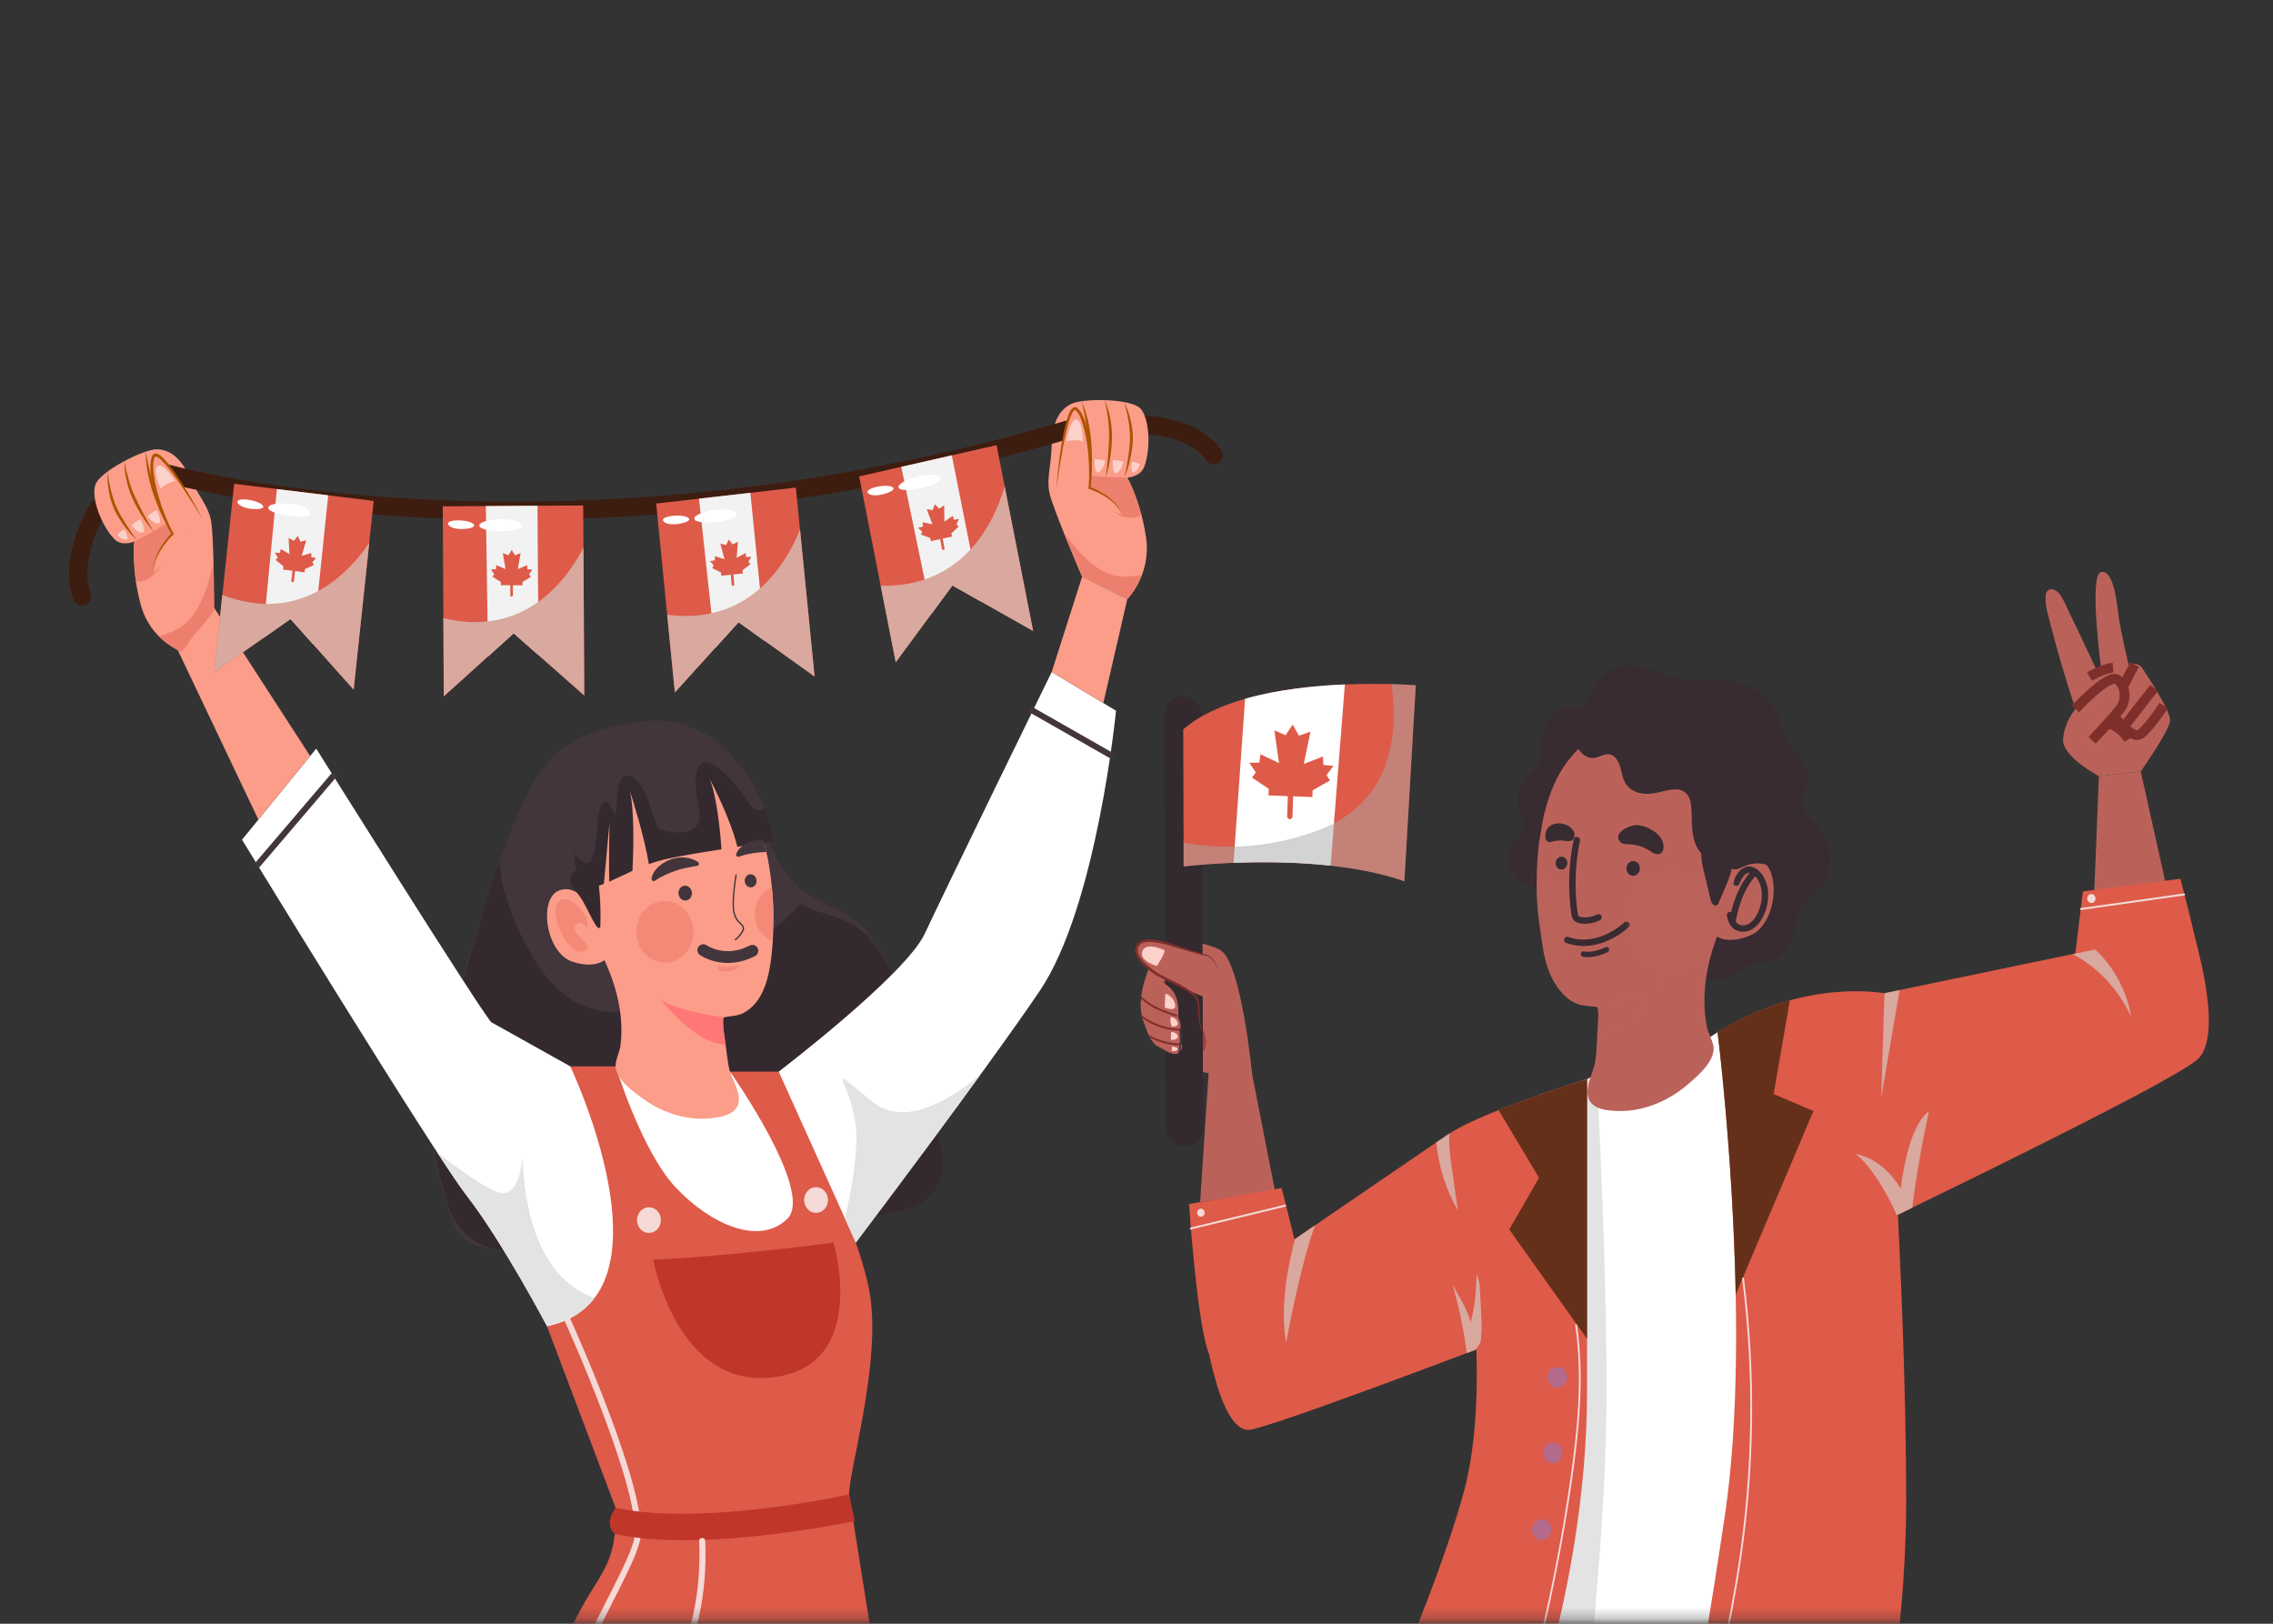<svg width="210" height="150" viewBox="0 0 210 150" fill="none" xmlns="http://www.w3.org/2000/svg">
<rect x="0" y="0" width="210" height="150" fill="#333333" stroke="none"/>
<g id="Frame 1000005360">
<g id="OBJECTS">
<g id="Clip path group">
<mask id="mask0_1078_325" style="mask-type:luminance" maskUnits="userSpaceOnUse" x="0" y="0" width="210" height="150">
<g id="clippath">
<path id="Vector" d="M209.333 0H0.333V149.758H209.333V0Z" fill="white"/>
</g>
</mask>
<g mask="url(#mask0_1078_325)">
<g id="Group">
<path id="Vector_2" d="M157.475 96.141L158.687 95.359C158.687 95.359 162.037 119.847 161.368 132.091C160.699 144.336 156.678 160.183 156.678 160.183L139.925 160.902C139.925 160.902 145.955 140.736 145.286 124.169C144.618 107.603 145.286 100.4 145.286 100.4L157.478 96.141H157.475Z" fill="white"/>
<path id="Vector_3" d="M146.625 99.681L147.522 99.255C147.522 99.255 148.648 119.85 148.383 132.095C148.118 144.339 146.037 162.13 146.037 162.13L139.923 160.905C139.923 160.905 142.303 140.739 142.038 124.172C141.773 107.606 142.186 101.154 142.186 101.154L146.625 99.681Z" fill="#E3E3E3"/>
<path id="Vector_4" d="M142.507 67.821C142.295 68.839 142.518 70.025 141.91 70.837C141.729 71.08 141.492 71.259 141.278 71.469C140.517 72.209 140.074 73.356 140.269 74.437C140.425 75.288 140.941 76.195 140.539 76.947C140.367 77.274 140.052 77.477 139.815 77.756C139.266 78.397 139.193 79.409 139.528 80.203C139.862 80.997 140.548 81.578 141.306 81.886C141.551 81.988 141.816 82.063 142.072 82.003C142.312 81.946 142.515 81.778 142.688 81.593C143.421 80.811 143.758 79.7 143.967 78.613C144.176 77.525 144.287 76.405 144.677 75.378C145.38 73.521 146.949 72.083 147.336 70.121C147.592 68.827 147.303 66.102 145.97 65.455C144.566 64.769 142.794 66.425 142.501 67.821H142.507Z" fill="#382B31"/>
<path id="Vector_5" d="M149.606 61.567C150.671 61.349 151.769 61.609 152.805 61.945C153.842 62.28 154.87 62.7 155.949 62.813C156.799 62.903 157.657 62.798 158.51 62.798C159.652 62.798 160.811 62.987 161.845 63.511C162.879 64.038 163.779 64.922 164.225 66.051C164.56 66.902 164.64 67.878 165.131 68.639C165.496 69.205 166.053 69.594 166.441 70.139C166.914 70.804 167.104 71.691 166.95 72.512C166.822 73.201 166.466 73.874 166.602 74.56C166.755 75.321 167.449 75.782 167.959 76.334C168.712 77.145 169.13 78.301 169.082 79.445C169.035 80.59 168.528 81.704 167.711 82.441C167.346 82.77 166.923 83.031 166.61 83.42C165.997 84.184 165.942 85.277 165.655 86.236C165.34 87.299 164.66 88.293 163.687 88.683C163.083 88.925 162.414 88.922 161.801 89.132C160.917 89.434 160.198 90.156 159.307 90.432C158.345 90.728 157.286 90.456 156.442 89.881C155.598 89.306 154.943 88.458 154.397 87.556C153.811 86.592 153.329 85.55 153.037 84.444C152.78 83.471 152.672 82.459 152.412 81.488C152.153 80.515 151.716 79.553 150.961 78.951C150.205 78.352 149.23 78.184 148.394 77.723C146.521 76.693 145.582 74.198 145.906 71.96C146.042 71.011 146.374 70.089 146.379 69.13C146.382 68.411 146.204 67.701 146.218 66.986C146.262 64.922 147.569 61.975 149.603 61.561L149.606 61.567Z" fill="#382B31"/>
<path id="Vector_6" d="M159.056 81.928C159.377 81.578 160.648 78.78 162.596 79.457C164.543 80.134 164.265 85.355 161.684 86.424C159.104 87.493 158.12 86.109 158.12 86.109L159.056 81.925V81.928Z" fill="#BA625A"/>
<path id="Vector_7" d="M160.414 81.545C160.642 81.009 160.968 80.398 161.517 80.341C161.916 80.299 162.283 80.584 162.531 80.922C163.25 81.905 163.197 83.357 162.662 84.469C162.434 84.942 162.113 85.385 161.668 85.622C161.225 85.858 160.642 85.846 160.271 85.49C160.021 85.247 159.898 84.888 159.834 84.531" stroke="#382B31" stroke-width="0.59" stroke-linecap="round" stroke-linejoin="round"/>
<path id="Vector_8" d="M162.155 80.545C162.155 80.545 160.63 81.797 160.048 85.178" stroke="#382B31" stroke-width="0.59" stroke-linecap="round" stroke-linejoin="round"/>
<path id="Vector_9" d="M141.982 80.665C142.001 79.985 142.04 79.305 142.107 78.64C142.127 78.364 142.16 78.095 142.199 77.813L142.494 76.001C142.494 75.974 142.508 75.929 142.514 75.902C142.539 75.762 142.567 75.642 142.592 75.507C142.625 75.366 142.65 75.231 142.698 75.091C143.133 73.335 143.804 71.643 144.863 70.278C146.41 68.262 148.695 66.875 151.144 66.653C151.796 66.596 152.46 66.626 153.12 66.737C153.265 66.752 153.404 66.788 153.555 66.821C153.627 66.836 153.694 66.848 153.772 66.872C153.917 66.914 154.056 66.95 154.212 67.001C156.313 67.66 158.058 69.151 159.256 71.17C160.025 72.464 160.31 74.24 160.48 75.762C160.63 77.127 160.63 78.508 160.466 79.874C160.46 79.937 160.446 80.009 160.432 80.093C160.413 80.299 160.379 80.509 160.34 80.695C159.997 82.719 159.334 84.636 158.629 86.532C157.991 88.251 157.537 90.106 157.478 91.98C157.439 92.942 157.512 93.906 157.696 94.847C157.807 95.404 158.108 95.901 158.264 96.443C158.671 97.86 156.899 99.343 155.99 100.133C154.722 101.236 153.22 102.035 151.626 102.41C150.818 102.598 149.988 102.676 149.163 102.625C147.744 102.538 146.362 102.173 146.73 100.301C146.892 99.477 147.299 98.737 147.407 97.899C147.513 97.072 147.533 96.243 147.586 95.407C147.605 95.047 147.639 94.685 147.644 94.317C147.65 94.056 147.742 93.34 147.597 93.122C147.591 93.107 147.591 93.101 147.591 93.08C147.597 93.065 147.586 93.053 147.577 93.044C147.572 93.038 147.572 93.029 147.558 93.023C146.538 92.894 145.774 92.966 144.908 92.28C144.13 91.666 143.539 90.791 143.152 89.848C142.564 88.413 142.467 86.904 142.232 85.379C141.996 83.828 141.934 82.243 141.982 80.668V80.665Z" fill="#BA625A"/>
<g id="Vector_10" style="mix-blend-mode:multiply" opacity="0.36">
<path d="M153.477 90.794C153.477 90.794 150.643 95.239 147.55 95.676C147.65 94.826 147.695 93.987 147.597 93.115C147.592 93.1 147.592 93.094 147.592 93.082C147.592 93.061 147.586 93.05 147.578 93.041C147.572 93.026 147.564 93.02 147.558 93.02C147.558 93.02 152.114 91.995 153.477 90.794Z" fill="#BA625A"/>
</g>
<path id="Vector_11" d="M143.729 79.658C143.69 79.985 143.899 80.278 144.192 80.32C144.487 80.359 144.755 80.128 144.794 79.802C144.833 79.475 144.624 79.182 144.331 79.14C144.036 79.101 143.768 79.332 143.729 79.658Z" fill="#382B31"/>
<path id="Vector_12" d="M150.3 80.026C150.197 80.389 150.378 80.769 150.704 80.88C151.031 80.991 151.376 80.787 151.479 80.425C151.582 80.062 151.401 79.682 151.075 79.571C150.749 79.46 150.404 79.664 150.3 80.026Z" fill="#382B31"/>
<path id="Vector_13" d="M145.682 77.607C145.222 79.814 145.147 82.114 145.459 84.352C145.479 84.495 145.504 84.645 145.585 84.765C145.713 84.951 145.947 85.011 146.162 85.029C146.68 85.076 147.212 84.978 147.686 84.744" stroke="#382B31" stroke-width="0.59" stroke-linecap="round" stroke-linejoin="round"/>
<path id="Vector_14" d="M148.419 87.733C148.419 87.733 147.263 88.338 146.296 88.135" stroke="#382B31" stroke-width="0.5" stroke-linecap="round" stroke-linejoin="round"/>
<path id="Vector_15" d="M150.272 85.433C150.272 85.433 147.733 87.886 144.799 86.832" stroke="#382B31" stroke-width="0.59" stroke-linecap="round" stroke-linejoin="round"/>
<path id="Vector_16" style="mix-blend-mode:multiply" opacity="0.38" d="M158.631 85.603C158.915 83.129 157.279 80.875 154.978 80.57C152.676 80.264 150.579 82.022 150.295 84.496C150.011 86.97 151.646 89.224 153.948 89.529C156.25 89.835 158.346 88.077 158.631 85.603Z" fill="url(#paint0_linear_1078_325)"/>
<path id="Vector_17" style="mix-blend-mode:multiply" opacity="0.38" d="M142.333 86.418C142.458 87.269 142.623 88.209 142.893 89.108C144.283 88.371 145.236 86.838 145.236 85.061C145.236 82.917 143.849 81.126 141.984 80.668C141.926 82.626 142.057 84.588 142.333 86.421V86.418Z" fill="url(#paint1_linear_1078_325)"/>
<path id="Vector_18" d="M153.008 76.938C153.17 77.07 153.315 77.223 153.432 77.403C153.674 77.771 153.867 78.445 153.482 78.79C153.067 79.161 152.518 78.625 152.153 78.433C151.634 78.16 151.063 78.008 150.486 77.993C150.202 77.987 149.873 77.993 149.681 77.768C148.982 76.947 150.531 76.252 151.077 76.229C151.626 76.205 152.172 76.396 152.649 76.687C152.774 76.762 152.894 76.846 153.008 76.941V76.938Z" fill="#382B31"/>
<path id="Vector_19" d="M144.846 76.273C145.089 76.405 145.32 76.597 145.42 76.87C145.521 77.142 145.448 77.499 145.211 77.639C145.016 77.753 144.776 77.699 144.556 77.666C144.177 77.612 143.79 77.639 143.419 77.744C143.302 77.777 143.182 77.819 143.065 77.786C142.851 77.726 142.762 77.448 142.77 77.211C142.823 76.022 144.055 75.845 144.846 76.273Z" fill="#382B31"/>
<path id="Vector_20" d="M149.241 62.028C147.817 62.514 146.892 63.972 146.198 65.398C145.774 66.27 145.384 67.228 145.49 68.207C145.599 69.187 146.39 70.139 147.302 70.014C147.786 69.948 148.241 69.597 148.72 69.687C149.21 69.78 149.525 70.304 149.681 70.813C149.835 71.322 149.893 71.877 150.161 72.329C150.489 72.892 151.1 73.212 151.713 73.302C152.326 73.389 152.95 73.272 153.552 73.12C154.324 72.925 155.252 72.715 155.815 73.314C156.163 73.686 156.244 74.255 156.272 74.779C156.319 75.68 156.272 76.6 156.486 77.475C156.704 78.349 157.258 79.2 158.078 79.409C158.601 79.544 159.223 79.427 159.619 79.817C159.752 79.948 159.844 80.125 160 80.227C160.332 80.443 160.747 80.206 161.107 80.041C161.728 79.754 162.433 79.685 163.094 79.853C163.344 79.916 163.592 80.011 163.852 79.996C164.518 79.951 164.919 79.203 165.198 78.55C165.393 78.091 165.588 77.624 165.641 77.127C165.749 76.043 165.164 75.019 165.078 73.931C165.014 73.126 165.228 72.326 165.34 71.523C165.448 70.72 165.434 69.837 164.98 69.19C164.258 68.165 162.779 68.174 161.898 67.306C161.31 66.722 161.079 65.835 160.608 65.14C159.998 64.245 158.961 63.709 157.93 63.754C156.98 63.796 156.052 64.296 155.11 64.143C154.377 64.026 153.755 63.529 153.078 63.206C152.237 62.801 151.286 62.657 150.372 62.798C149.52 62.93 148.667 63.304 147.82 63.134" fill="#382B31"/>
<path id="Vector_21" d="M158.825 83.315C158.777 83.435 158.722 83.564 158.616 83.621C158.479 83.696 158.304 83.621 158.206 83.495C158.109 83.369 158.067 83.202 158.028 83.043C157.827 82.201 157.624 81.356 157.423 80.515C157.284 79.931 157.142 79.329 157.2 78.73C157.259 78.128 157.56 77.517 158.078 77.283C158.621 77.037 159.29 77.283 159.669 77.768C160.87 79.314 159.413 81.821 158.825 83.315Z" fill="#382B31"/>
<path id="Vector_22" d="M193.449 83.279L193.915 71.7L197.78 71.26L200.427 83.154L193.449 83.279Z" fill="#BA625A"/>
<path id="Vector_23" d="M193.914 71.7C193.914 71.7 190.456 69.894 190.607 68.252C190.757 66.611 191.744 65.503 191.744 65.503C191.234 63.954 190.754 62.394 190.3 60.827C190.035 59.911 189.779 58.988 189.548 58.06C189.308 57.104 188.907 55.984 189.004 54.978C189.021 54.816 189.082 54.654 189.199 54.556C189.564 54.247 190.072 54.579 190.306 54.903C190.699 55.442 190.96 56.137 191.256 56.745C191.482 57.206 191.702 57.67 191.925 58.135C192.401 59.135 192.878 60.139 193.349 61.139C193.508 61.477 193.666 61.813 193.825 62.151L194.154 62.031C194.154 62.031 192.939 53.052 194.121 52.839C195.302 52.63 195.578 55.727 195.737 56.946C195.91 58.252 196.656 61.396 196.656 61.396C196.656 61.396 197.473 61.064 197.922 61.729C198.37 62.394 200.516 65.617 200.488 66.554C200.46 67.492 197.777 71.263 197.777 71.263L193.914 71.703V71.7Z" fill="#BA625A"/>
<path id="Vector_24" d="M197.221 61.385C197.221 61.385 195.025 65.374 195.193 65.88C195.357 66.387 196.873 68.052 197.545 67.908C198.216 67.764 199.899 65.183 199.899 65.183" stroke="#7F2F2B" stroke-width="0.91" stroke-miterlimit="10"/>
<path id="Vector_25" d="M196.227 67.123L199.013 63.55" stroke="#7F2F2B" stroke-width="0.91" stroke-miterlimit="10"/>
<path id="Vector_26" d="M191.744 65.5C191.744 65.5 194.67 62.499 195.386 62.651C196.102 62.804 196.476 63.948 196.077 64.883C195.679 65.817 192.862 69.466 192.862 69.466L191.744 65.503V65.5Z" fill="#BA625A"/>
<path id="Vector_27" d="M191.744 65.5C191.744 65.5 194.809 62.149 195.648 62.792C196.484 63.437 196.373 64.668 196.03 65.263C195.687 65.86 193.282 68.388 193.282 68.388" stroke="#7F2F2B" stroke-width="0.91" stroke-miterlimit="10"/>
<path id="Vector_28" d="M194.775 66.839C194.775 66.839 195.815 66.98 196.67 68.294" stroke="#7F2F2B" stroke-width="0.91" stroke-miterlimit="10"/>
<path id="Vector_29" d="M193.042 62.49C193.042 62.49 194.399 61.735 195.216 61.681" stroke="#7F2F2B" stroke-width="0.91" stroke-miterlimit="10"/>
<path id="Vector_30" d="M158.688 95.359C158.688 95.359 162.038 122.01 159.357 140.017C156.676 158.024 154.667 167.387 154.667 167.387C154.667 167.387 166.73 170.987 170.08 176.749C170.08 176.749 176.11 158.742 176.11 138.576C176.11 118.41 174.101 91.759 174.101 91.759C174.101 91.759 166.73 90.318 158.688 95.359Z" fill="#DE5A49"/>
<path id="Vector_31" d="M158.687 95.359C158.687 95.359 160.114 106.701 160.359 119.587L167.538 102.637L163.865 101.065L165.361 92.412C163.302 92.978 161.023 93.891 158.685 95.356L158.687 95.359Z" fill="#64301A"/>
<path id="Vector_32" d="M173.443 113.12C173.443 113.12 174.107 112.803 175.238 112.255C175.285 112.234 175.338 112.204 175.391 112.183C180.41 109.757 193.828 103.215 200.006 99.765C200.059 99.729 200.112 99.699 200.167 99.663C201.628 98.848 202.653 98.207 203.043 97.854C204.412 96.593 204.164 93.28 203.707 90.659C203.693 90.594 203.679 90.537 203.673 90.471C203.325 88.578 202.876 87.092 202.876 87.092L193.379 87.739L192.568 87.913H192.563L192.014 88.027H192.008L174.101 91.75L173.443 113.114V113.12Z" fill="#DE5A49"/>
<path id="Vector_33" d="M201.45 81.183C201.45 81.183 203.046 87.314 203.559 90.01C204.072 92.708 198.485 94.239 198.485 94.239L191.298 91.663L192.438 82.345L201.45 81.18V81.183Z" fill="#DE5A49"/>
<path id="Vector_34" d="M192.267 84.064C192.267 84.064 192.275 84.064 192.278 84.064L201.803 82.716C201.85 82.71 201.881 82.665 201.875 82.615C201.87 82.567 201.831 82.531 201.781 82.537L192.256 83.885C192.208 83.891 192.178 83.935 192.183 83.986C192.189 84.031 192.225 84.064 192.267 84.064Z" fill="#F5D9D6"/>
<path id="Vector_35" d="M192.836 83.007C192.836 83.234 193.009 83.42 193.22 83.42C193.432 83.42 193.605 83.234 193.605 83.007C193.605 82.779 193.432 82.593 193.22 82.593C193.009 82.593 192.836 82.779 192.836 83.007Z" fill="#F5D9D6"/>
<path id="Vector_36" d="M155.664 167.755C155.701 167.755 155.734 167.728 155.745 167.689C157.206 162.157 158.515 156.496 159.638 150.868C160.151 148.304 160.502 146.34 160.784 144.501C162.118 135.761 162.233 126.877 161.124 118.098C161.118 118.05 161.073 118.017 161.029 118.02C160.981 118.026 160.951 118.071 160.956 118.122C162.063 126.883 161.948 135.749 160.616 144.471C160.335 146.31 159.984 148.272 159.474 150.829C158.351 156.454 157.041 162.109 155.584 167.638C155.57 167.686 155.598 167.737 155.642 167.749C155.651 167.749 155.659 167.752 155.664 167.752V167.755Z" fill="#F5D9D6"/>
<g id="Vector_37" style="mix-blend-mode:multiply">
<path d="M192.571 87.919H192.565L192.016 88.033H192.011L191.498 88.141C193.836 89.371 195.781 91.45 196.91 93.975C196.5 91.561 195.31 89.321 193.594 87.733L193.382 87.748L192.571 87.922V87.919Z" fill="#D9A89E"/>
</g>
<g id="Group_2" style="mix-blend-mode:multiply">
<path id="Vector_38" d="M178.216 102.637C175.7 104.581 175.394 112.183 175.394 112.183C175.775 112 176.21 111.787 176.678 111.56C177.191 107.271 178.216 102.637 178.216 102.637Z" fill="#D9A89E"/>
</g>
<g id="Vector_39" style="mix-blend-mode:multiply">
<path d="M175.505 91.465L174.101 91.759L173.803 101.424L175.505 91.465Z" fill="#D9A89E"/>
</g>
<g id="Vector_40" style="mix-blend-mode:multiply">
<path d="M171.47 106.624C173.557 108.292 175.24 112.258 175.24 112.258L176.514 111.644C174.638 106.866 171.47 106.624 171.47 106.624Z" fill="#D9A89E"/>
</g>
<path id="Vector_41" d="M117.78 109.933L115.556 98.594L111.68 98.839L110.88 111.035L117.78 109.933Z" fill="#BA625A"/>
<path id="Vector_42" d="M110.549 98.908C111.569 99.162 112.622 99.255 112.622 99.255H115.687C115.687 99.255 114.673 88.709 112.694 87.733C110.713 86.748 107.912 86.754 107.333 87.32C107.305 87.347 107.274 87.382 107.238 87.427C106.904 87.838 106.305 88.913 105.881 90.183C105.873 90.186 105.87 90.192 105.873 90.201C105.678 90.785 105.516 91.411 105.443 92.037C105.432 92.112 105.424 92.187 105.418 92.265C105.368 92.798 105.377 93.316 105.482 93.798C105.499 93.888 105.516 93.978 105.544 94.065C105.563 94.131 105.58 94.197 105.602 94.256C105.803 94.841 105.967 95.251 106.118 95.595H106.123C106.123 95.595 106.123 95.598 106.129 95.601C106.179 95.7 106.226 95.79 106.271 95.871C106.711 96.689 106.993 96.635 107.285 96.817C107.584 97.006 108.347 97.284 108.748 97.431V97.425C108.813 97.452 108.865 97.47 108.907 97.488C108.971 97.509 109.01 97.521 109.01 97.521C109.01 97.521 109.526 98.653 110.549 98.908Z" fill="#BA625A"/>
<path id="Vector_43" d="M109.687 98.297C109.687 98.297 111.945 97.402 111.334 95.697C110.724 93.993 110.646 91.645 110.646 91.645L107.779 89.923L106.717 92.705L107.009 95.943L108.885 97.288C108.885 97.288 109.328 98.126 109.685 98.297H109.687Z" fill="#AA3C37"/>
<path id="Vector_44" d="M109.313 66.051L109.422 104.126" stroke="#33292E" stroke-width="3.46" stroke-miterlimit="10" stroke-linecap="round"/>
<path id="Vector_45" d="M109.356 80.044C109.356 80.044 121.544 78.541 129.748 81.407L130.802 63.31C130.802 63.31 115.489 62.032 109.319 67.378L109.356 80.044Z" fill="#DE5A49"/>
<path id="Vector_46" d="M124.25 63.23L122.935 79.97C119.686 79.61 116.459 79.61 113.965 79.706L115.032 64.553C118.045 63.694 121.405 63.346 124.248 63.227L124.25 63.23Z" fill="white"/>
<path id="Vector_47" d="M123.195 70.747L122.267 70.663L122.22 69.891L120.456 70.571L121.074 67.591L120.013 67.962L119.425 66.941L118.773 67.917L117.736 67.468L118.168 70.487L116.451 69.681L116.357 70.448L115.426 70.466L116.019 71.358L115.671 71.835L117.215 72.865L117.195 73.479L118.979 73.545L118.92 75.405C118.915 75.552 119.021 75.671 119.157 75.677C119.294 75.683 119.405 75.57 119.411 75.423L119.469 73.563L121.25 73.629L121.269 73.015L122.875 72.098L122.557 71.598L123.203 70.747H123.195Z" fill="#DE5A49"/>
<g id="Vector_48" style="mix-blend-mode:multiply" opacity="0.5">
<path d="M130.8 63.31L129.746 81.41C121.542 78.544 109.356 80.047 109.356 80.047L109.351 77.834C112.536 78.415 116.989 78.538 121.935 76.642C129.214 73.853 129.077 66.65 128.548 63.2C129.941 63.236 130.802 63.307 130.802 63.307L130.8 63.31Z" fill="#A8A8A8"/>
</g>
<path id="Vector_49" d="M107.542 96.955C107.542 96.955 108.626 97.77 109.052 97.114C109.481 96.458 108.994 96.401 108.994 96.401C108.994 96.401 109.278 95.796 109.041 95.071C109.041 95.071 109.189 94.562 108.84 93.99C108.84 93.99 109.058 92.534 108.389 91.588C107.72 90.641 106.051 90.219 106.051 90.219C106.051 90.219 106.045 94.936 106.09 95.05C106.132 95.167 107.28 96.82 107.28 96.82L107.539 96.958L107.542 96.955Z" fill="#BA625A"/>
<path id="Vector_50" d="M111.144 88.257C111.144 88.257 105.73 86.116 105.095 87.356C104.459 88.596 106.719 89.863 108.068 90.635C109.417 91.408 111.568 92.229 111.568 92.229L111.147 88.257H111.144Z" fill="#BA625A"/>
<path id="Vector_51" d="M112.666 89.839C112.516 89.425 112.315 89.027 112.039 88.704C111.9 88.545 111.735 88.407 111.552 88.332C111.37 88.266 111.153 88.236 110.952 88.182C110.142 87.979 109.342 87.742 108.542 87.505C107.751 87.248 106.948 87.014 106.14 87.023C105.753 87.035 105.312 87.131 105.178 87.484C105.095 87.652 105.1 87.85 105.165 88.039C105.22 88.227 105.329 88.407 105.454 88.572C105.705 88.904 106.014 89.192 106.343 89.449C106.675 89.707 107.02 89.941 107.391 90.123C108.138 90.498 108.91 90.842 109.634 91.3C109.991 91.537 110.364 91.759 110.629 92.154C110.755 92.361 110.791 92.603 110.805 92.828C110.819 93.055 110.819 93.28 110.821 93.502C110.821 93.945 110.858 94.385 110.975 94.811C111.095 95.233 111.29 95.631 111.532 95.994C111.267 95.649 111.05 95.26 110.911 94.835C110.771 94.409 110.718 93.954 110.696 93.508C110.685 93.283 110.682 93.061 110.663 92.846C110.643 92.63 110.601 92.418 110.493 92.25C110.261 91.923 109.885 91.699 109.534 91.483C108.809 91.064 108.049 90.716 107.291 90.348C106.906 90.162 106.544 89.923 106.198 89.662C105.856 89.398 105.53 89.105 105.254 88.743C105.12 88.56 104.995 88.359 104.928 88.123C104.886 88.009 104.878 87.877 104.869 87.751L104.894 87.559C104.903 87.496 104.936 87.44 104.958 87.38C105.05 87.134 105.273 86.969 105.485 86.891C105.7 86.814 105.92 86.787 106.134 86.781C106.993 86.784 107.815 87.023 108.598 87.311C109.389 87.571 110.183 87.829 110.983 88.06C111.184 88.126 111.379 88.155 111.588 88.242C111.788 88.335 111.953 88.491 112.089 88.662C112.362 89.009 112.544 89.422 112.666 89.845V89.839Z" fill="#7F2F2B"/>
<path id="Vector_52" d="M108.664 93.915C108.681 93.924 108.701 93.918 108.709 93.915C108.734 93.912 108.751 93.891 108.759 93.87C108.759 93.87 108.761 93.866 108.765 93.858C108.779 93.81 108.756 93.765 108.712 93.751C108.701 93.745 108.692 93.748 108.678 93.742C107.58 93.367 106.343 92.939 105.443 92.037C105.432 92.112 105.424 92.187 105.418 92.265C106.346 93.142 107.569 93.553 108.664 93.918V93.915Z" fill="#7F2F2B"/>
<path id="Vector_53" d="M108.966 95.203C109.002 95.206 109.03 95.206 109.061 95.206C109.094 95.2 109.116 95.182 109.13 95.155C109.136 95.143 109.141 95.128 109.141 95.113C109.141 95.065 109.102 95.02 109.058 95.02C107.793 95.026 106.516 94.592 105.482 93.795C105.499 93.885 105.516 93.975 105.544 94.062C106.547 94.778 107.765 95.188 108.966 95.203Z" fill="#7F2F2B"/>
<path id="Vector_54" d="M108.748 97.425C108.809 97.452 108.859 97.47 108.904 97.488C108.921 97.467 108.937 97.434 108.951 97.401C108.99 97.317 109.029 97.219 109.052 97.111C109.213 96.47 109.174 95.799 109.127 95.155C109.121 95.137 109.116 95.116 109.105 95.11C109.096 95.08 109.071 95.068 109.043 95.068C108.996 95.074 108.96 95.119 108.962 95.161C108.962 95.176 108.965 95.188 108.962 95.203C108.993 95.595 109.015 96.003 108.993 96.398C108.99 96.452 108.985 96.512 108.979 96.569C108.96 96.733 108.932 96.904 108.893 97.066C108.873 97.153 108.826 97.302 108.745 97.425H108.748Z" fill="#42353B"/>
<path id="Vector_55" d="M106.271 95.871C107.11 96.305 108.046 96.551 108.966 96.575C108.972 96.578 108.98 96.575 108.983 96.569C109.013 96.569 109.03 96.548 109.038 96.527C109.044 96.515 109.05 96.5 109.05 96.485C109.052 96.446 109.027 96.407 108.994 96.398C108.988 96.395 108.977 96.389 108.966 96.392C107.991 96.371 106.996 96.093 106.126 95.601C106.126 95.601 106.123 95.6 106.115 95.596L106.268 95.871H106.271Z" fill="#7F2F2B"/>
<path id="Vector_56" d="M105.549 87.856C105.861 87.014 107.388 87.679 107.572 87.778C107.756 87.877 106.895 89.234 106.895 89.234C106.895 89.234 105.201 88.799 105.552 87.859L105.549 87.856Z" fill="#FCD1CA"/>
<path id="Vector_57" d="M107.667 91.791C107.667 91.791 108.38 91.968 108.559 92.771C108.737 93.574 107.605 93.064 107.605 93.064L107.667 91.791Z" fill="#FCD1CA"/>
<path id="Vector_58" d="M108.188 93.942C108.188 93.942 108.709 94.026 108.807 94.469C108.904 94.913 108.258 94.817 108.258 94.817C108.258 94.817 108.027 94.257 108.188 93.942Z" fill="#FCD1CA"/>
<path id="Vector_59" d="M108.193 95.329C108.193 95.329 108.759 95.35 108.82 95.709C108.882 96.066 108.305 96.069 108.177 96.066L108.193 95.329Z" fill="#FCD1CA"/>
<path id="Vector_60" d="M108.238 97.09C108.266 97.09 108.609 97.168 108.782 96.973C108.954 96.779 108.302 96.668 108.302 96.668L108.241 97.09H108.238Z" fill="#FCD1CA"/>
<path id="Vector_61" d="M146.624 99.681C146.624 99.681 137.241 102.562 133.892 104.722C133.892 104.722 138.582 125.61 135.232 137.854C131.882 150.099 121.828 170.987 121.828 170.987C121.828 170.987 126.546 166.932 133.892 165.946L139.253 165.227C139.253 165.227 146.624 147.993 146.624 128.495V99.684V99.681Z" fill="#DE5A49"/>
<path id="Vector_62" d="M142.188 108.801L139.44 113.579L146.627 123.681V99.681C146.627 99.681 142.283 101.017 138.451 102.547L142.188 108.801Z" fill="#64301A"/>
<path id="Vector_63" d="M110.932 120.416C110.932 120.416 111.167 122.528 111.677 124.954C111.791 125.517 111.925 126.098 112.072 126.667C112.086 126.724 112.1 126.781 112.12 126.841C112.878 129.728 114.023 132.415 115.611 132.062C116.665 131.831 119.203 130.974 122.171 129.923C122.224 129.902 122.285 129.881 122.338 129.857C127.633 127.976 134.24 125.478 136.297 124.699C136.336 124.684 136.369 124.669 136.403 124.663C136.422 124.648 136.442 124.642 136.464 124.634C136.773 124.52 136.94 124.454 136.94 124.454C136.94 124.454 136.887 110.784 133.978 104.904V104.898C133.95 104.841 133.925 104.776 133.892 104.719L133.811 104.77L119.63 114.465V114.471L119.596 114.492L119.267 114.716L110.93 120.413L110.932 120.416Z" fill="#DE5A49"/>
<path id="Vector_64" d="M121.146 120.662L118.41 109.751L109.854 111.221C109.854 111.221 110.54 121.519 111.566 124.708C112.591 127.895 121.146 120.662 121.146 120.662Z" fill="#DE5A49"/>
<path id="Vector_65" d="M110.01 113.578C110.01 113.578 110.021 113.578 110.03 113.578L118.755 111.464C118.799 111.452 118.827 111.404 118.819 111.356C118.808 111.308 118.766 111.278 118.718 111.287L109.993 113.402C109.949 113.414 109.921 113.462 109.929 113.51C109.938 113.551 109.974 113.578 110.01 113.578Z" fill="#F5D9D6"/>
<path id="Vector_66" d="M110.61 112.033C110.61 112.236 110.764 112.401 110.953 112.401C111.143 112.401 111.296 112.236 111.296 112.033C111.296 111.829 111.143 111.664 110.953 111.664C110.764 111.664 110.61 111.829 110.61 112.033Z" fill="#F5D9D6"/>
<path id="Vector_67" d="M138.421 165.428C138.455 165.428 138.488 165.404 138.499 165.368C141.503 156.281 143.822 146.451 145.207 136.941C145.884 132.292 146.411 127.311 145.697 122.396C145.689 122.348 145.65 122.312 145.602 122.321C145.558 122.33 145.524 122.375 145.533 122.423C146.243 127.314 145.717 132.277 145.042 136.911C143.66 146.409 141.344 156.227 138.343 165.305C138.326 165.353 138.351 165.404 138.393 165.419C138.402 165.422 138.413 165.425 138.421 165.425V165.428Z" fill="#F5D9D6"/>
<g id="Vector_68" style="mix-blend-mode:multiply" opacity="0.36">
<path d="M142.991 127.236C142.991 127.769 143.392 128.201 143.889 128.201C144.385 128.201 144.786 127.769 144.786 127.236C144.786 126.703 144.385 126.272 143.889 126.272C143.392 126.272 142.991 126.703 142.991 127.236Z" fill="#6887FF"/>
</g>
<g id="Vector_69" style="mix-blend-mode:multiply" opacity="0.36">
<path d="M142.562 134.224C142.562 134.757 142.963 135.189 143.459 135.189C143.955 135.189 144.356 134.757 144.356 134.224C144.356 133.691 143.955 133.26 143.459 133.26C142.963 133.26 142.562 133.691 142.562 134.224Z" fill="#6887FF"/>
</g>
<g id="Vector_70" style="mix-blend-mode:multiply" opacity="0.36">
<path d="M141.536 141.305C141.536 141.838 141.937 142.269 142.433 142.269C142.929 142.269 143.331 141.838 143.331 141.305C143.331 140.772 142.929 140.34 142.433 140.34C141.937 140.34 141.536 140.772 141.536 141.305Z" fill="#6887FF"/>
</g>
<g id="Vector_71" style="mix-blend-mode:multiply">
<path d="M119.647 114.459C119.017 116.771 118.223 120.668 118.819 124.061C118.819 124.061 120.123 116.861 121.506 113.186L119.647 114.456V114.459Z" fill="#D9A89E"/>
</g>
<g id="Vector_72" style="mix-blend-mode:multiply">
<path d="M136.896 122.489C136.86 121.453 136.799 120.078 136.685 118.526C136.626 118.245 136.545 117.969 136.42 117.715C136.395 118.487 136.37 119.26 136.278 120.024C136.197 120.71 136.049 121.489 135.862 122.151C135.567 120.878 134.781 119.811 134.21 118.649C134.748 120.686 135.274 122.875 135.495 125.005C135.807 124.888 136.085 124.783 136.3 124.699C136.339 124.684 136.782 124.091 136.81 123.864C136.866 123.406 136.888 122.947 136.896 122.486V122.489Z" fill="#D9A89E"/>
</g>
<g id="Vector_73" style="mix-blend-mode:multiply">
<path d="M134.686 111.799C134.497 110.454 134.304 109.11 134.115 107.765C133.973 106.77 133.836 105.761 133.914 104.767C133.906 104.752 133.9 104.737 133.892 104.725L133.811 104.776L132.699 105.536C132.903 107.75 133.58 109.909 134.686 111.805V111.799Z" fill="#D9A89E"/>
</g>
<path id="Vector_74" d="M8.999 47.032C8.999 47.032 6.254 51.648 7.592 55.113" stroke="#3D1D10" stroke-width="1.69" stroke-miterlimit="10" stroke-linecap="round"/>
<path id="Vector_75" d="M104.925 39.235C104.925 39.235 110.019 39.038 112.114 42.036" stroke="#3D1D10" stroke-width="1.69" stroke-miterlimit="10" stroke-linecap="round"/>
<path id="Vector_76" d="M41.863 112.929C42.278 114.07 43.2 114.92 44.321 115.151C49.401 116.199 55.604 114.477 57.986 114.636C62.328 114.926 67.447 69.681 67.447 69.681C67.447 69.681 64.446 65.704 58.558 66.74C52.669 67.782 51.357 69.253 49.481 72.029C47.246 75.339 44.312 85.046 42.816 90.165C41.319 95.29 43.671 98.74 40.834 101.331C38.705 103.275 40.726 109.799 41.865 112.932L41.863 112.929Z" fill="#42353B"/>
<path id="Vector_77" d="M62.805 88.757L73.787 114.213L82.615 111.976L84.192 105.977L84.036 111.619C84.036 111.619 88.082 110.592 86.882 105.758C85.675 100.924 85.533 96.194 82.4 89.872C79.268 83.549 78.273 85.013 74.498 82.503C70.722 79.987 69.142 71.793 69.142 71.793L62.807 88.763L62.805 88.757Z" fill="#42353B"/>
<path id="Vector_78" d="M62.808 88.758L73.79 114.214L84.039 111.617C84.039 111.617 88.083 110.589 86.882 105.755C85.675 100.921 85.533 96.192 82.401 89.869C79.53 84.079 77.204 85.217 73.935 83.522C71.655 86.026 67.796 89.108 62.983 88.428L62.808 88.761V88.758Z" fill="#33292E"/>
<path id="Vector_79" d="M41.503 111.593C42.211 113.722 44.014 115.202 46.109 115.4C50.805 115.849 55.966 114.495 58.092 114.633C60.642 114.807 59.939 107.507 63.361 91.067C61.661 92.244 55.681 96.021 50.911 90.746C49.018 88.659 46.296 83.471 46.151 79.616C45.373 81.458 44.156 85.951 42.921 90.162C41.425 95.29 43.777 98.737 40.94 101.328C39.078 103.027 40.383 108.217 41.503 111.59V111.593Z" fill="#33292E"/>
<g id="Vector_80" style="mix-blend-mode:multiply" opacity="0.27">
<path d="M50.54 122.516L56.877 139.286L59.594 139.13C59.324 137.932 58.945 136.764 58.588 135.593C57.507 132.077 56.548 128.512 55.718 124.915C55.478 123.894 55.283 120.866 54.433 120.479C53.547 120.075 51.546 121.249 50.596 121.905L50.54 122.513V122.516Z" fill="#6887FF"/>
</g>
<g id="Vector_81" style="mix-blend-mode:multiply" opacity="0.27">
<path d="M48.325 165.404C48.735 164.706 49.025 163.936 49.356 163.194C51.006 159.48 53.678 156.431 55.949 153.124C58.221 149.817 60.171 145.941 59.987 141.838C59.957 141.176 59.873 140.526 59.748 139.885C59.703 139.634 59.647 139.385 59.592 139.133L56.874 139.289C57.019 146.112 54.59 144.902 51.343 153.882C49.947 157.742 49.083 160.8 48.687 163.334V163.349C48.517 163.951 48.398 164.64 48.322 165.404H48.325Z" fill="#6887FF"/>
</g>
<path id="Vector_82" d="M50.54 122.516L56.877 139.286C57.858 139.529 58.822 139.726 59.753 139.882C70.958 141.775 78.451 138.049 78.451 138.049C78.451 135.749 81.219 126.634 80.458 120.183C79.652 113.36 71.944 98.995 71.944 98.995H67.447C61.879 100.741 56.877 98.507 56.877 98.507H52.686L50.596 121.905L50.54 122.513V122.516Z" fill="#DE5A49"/>
<path id="Vector_83" d="M67.447 98.992C67.447 98.992 75.278 110.092 72.747 112.584C70.119 115.175 65.516 113.016 62.386 109.649C59.254 106.282 56.88 98.504 56.88 98.504C56.88 98.504 62.629 103.033 65.36 101.766C68.091 100.499 67.45 98.992 67.45 98.992H67.447Z" fill="white"/>
<path id="Vector_84" d="M29.961 213.734L31.39 223.363C31.39 223.363 47.308 224.325 59.647 222.971L64.24 230.902C64.24 230.902 92.081 218.101 93.151 210.826C94.222 203.556 83.512 167.992 83.512 167.992C82.016 161.163 78.454 138.049 78.454 138.049L59.597 139.13L56.88 139.286C57.025 146.109 54.595 144.899 51.349 153.878C49.953 157.739 49.089 160.797 48.693 163.331V163.346C48.523 163.948 48.403 164.637 48.328 165.401C47.197 176.708 55.487 204.521 55.487 204.521L29.961 213.731V213.734Z" fill="#DE5A49"/>
<path id="Vector_85" d="M58.852 112.713C58.852 113.369 59.346 113.899 59.956 113.899C60.566 113.899 61.06 113.369 61.06 112.713C61.06 112.057 60.566 111.527 59.956 111.527C59.346 111.527 58.852 112.057 58.852 112.713Z" fill="#F5D9D6"/>
<path id="Vector_86" d="M74.291 110.856C74.291 111.512 74.784 112.042 75.394 112.042C76.005 112.042 76.498 111.512 76.498 110.856C76.498 110.2 76.005 109.67 75.394 109.67C74.784 109.67 74.291 110.2 74.291 110.856Z" fill="#F5D9D6"/>
<path id="Vector_87" d="M77.003 114.786C77.003 114.786 68.615 115.951 60.358 116.382C60.358 116.382 62.521 128.342 71.458 127.231C80.392 126.119 77.003 114.783 77.003 114.783V114.786Z" fill="#C1362B"/>
<path id="Vector_88" d="M52.418 121.905C52.418 121.905 59.792 138.139 58.853 142.266C57.914 146.394 49.13 158.32 49.882 169.624C50.632 180.928 58.488 201.993 56.807 205.674C55.13 209.358 30.2 215.339 30.2 215.339" stroke="#F5D9D6" stroke-width="0.56" stroke-linecap="round" stroke-linejoin="round"/>
<path id="Vector_89" d="M56.878 141.724C65.051 143.482 78.97 140.517 78.97 140.517L78.449 138.052C78.449 138.052 65.051 141.047 56.878 139.292C56.878 139.292 56.318 139.939 56.343 140.709C56.368 141.475 56.878 141.727 56.878 141.727V141.724Z" fill="#C1362B"/>
<path id="Vector_90" d="M64.875 142.353C65.076 146.99 64.192 151.791 61.737 155.61C59.282 159.429 55.111 162.109 50.797 161.912" stroke="#F5D9D6" stroke-width="0.56" stroke-linecap="round" stroke-linejoin="round"/>
<path id="Vector_91" d="M103.108 65.656C103.108 65.656 101.341 83.764 96.041 91.57C90.74 99.375 79.07 114.782 79.07 114.782L71.944 98.995C71.944 98.995 83.671 90.054 85.437 86.253C87.204 82.452 97.164 62.079 97.164 62.079L103.108 65.656Z" fill="white"/>
<path id="Vector_92" d="M79.115 105.719C78.956 108.528 78.466 110.901 78.042 112.509L79.068 114.782C79.068 114.782 85.176 106.716 90.563 99.3C87.43 101.882 83.429 104.093 80.589 101.765C75.236 97.383 79.421 100.403 79.115 105.719Z" fill="#E3E3E3"/>
<path id="Vector_93" d="M101.935 64.952L104.15 55.346L99.976 53.277L97.164 62.08L101.935 64.952Z" fill="#FB9D89"/>
<path id="Vector_94" d="M104.151 55.346C104.151 55.346 106.372 53.103 105.89 49.706C105.408 46.31 104.151 44.123 104.151 44.123C104.151 44.123 105.383 44.064 105.731 43.087C106.328 41.419 106.213 38.654 105.358 37.735C104.502 36.815 100.058 36.755 98.932 37.33C97.806 37.906 97.218 39.115 97.165 41.128C97.112 43.144 96.683 44.12 96.95 45.501C97.218 46.882 99.977 53.271 99.977 53.271L104.154 55.343L104.151 55.346Z" fill="#FB9D89"/>
<path id="Vector_95" d="M105.463 47.577C105.463 47.577 104.518 44.333 104.056 44.12C104.056 44.12 101.088 44.105 100.352 43.827C99.617 43.548 99.606 44.207 99.606 44.207L102.607 47.023C102.607 47.023 103.93 48.389 105.463 47.577Z" fill="#ED7F6E"/>
<path id="Vector_96" d="M103.86 37.145C104.125 37.672 104.326 38.241 104.462 38.828C104.604 39.412 104.677 40.02 104.666 40.634C104.646 41.251 104.54 41.838 104.418 42.425C104.287 43.009 104.117 43.59 103.86 44.123C104.019 43.548 104.117 42.964 104.211 42.38C104.292 41.796 104.384 41.203 104.395 40.625C104.412 40.044 104.354 39.457 104.256 38.876C104.159 38.295 104.028 37.717 103.86 37.145Z" fill="#AD5300"/>
<path id="Vector_97" d="M102.063 36.968C102.309 37.513 102.479 38.097 102.587 38.693C102.701 39.289 102.749 39.9 102.735 40.511C102.715 41.119 102.66 41.721 102.571 42.317C102.481 42.913 102.353 43.506 102.169 44.075C102.25 43.479 102.306 42.883 102.359 42.287C102.406 41.691 102.448 41.095 102.462 40.502C102.479 39.912 102.445 39.319 102.375 38.729C102.303 38.139 102.205 37.552 102.061 36.968H102.063Z" fill="#AD5300"/>
<path id="Vector_98" d="M99.934 37.109C100.182 37.627 100.357 38.184 100.491 38.75C100.627 39.316 100.722 39.891 100.786 40.472C100.845 41.053 100.878 41.632 100.889 42.216C100.895 42.797 100.901 43.387 100.784 43.959C100.795 43.668 100.772 43.381 100.75 43.093L100.68 42.231C100.627 41.656 100.58 41.078 100.519 40.508C100.46 39.936 100.379 39.367 100.287 38.801C100.187 38.235 100.084 37.669 99.934 37.112V37.109Z" fill="#AD5300"/>
<path id="Vector_99" d="M105.318 42.883C105.318 42.883 105.125 43.501 104.763 43.623C104.401 43.746 104.562 42.686 104.582 42.662C104.601 42.638 105.223 42.782 105.318 42.883Z" fill="#FCD1CA"/>
<path id="Vector_100" d="M103.777 42.671C103.777 42.671 103.626 43.48 103.189 43.698C102.748 43.917 102.796 42.554 102.818 42.518C102.838 42.482 103.643 42.557 103.78 42.671H103.777Z" fill="#FCD1CA"/>
<path id="Vector_101" d="M102.105 42.581C102.105 42.581 101.954 43.39 101.517 43.608C101.077 43.827 101.124 42.464 101.146 42.428C101.166 42.392 101.971 42.467 102.108 42.581H102.105Z" fill="#FCD1CA"/>
<path id="Vector_102" d="M98.246 49.128C99.071 51.177 99.977 53.277 99.977 53.277L101.492 54.029C102.259 54.304 102.955 54.672 103.563 55.056L104.151 55.346C104.151 55.346 104.979 54.514 105.511 53.091C105.054 53.19 104.508 53.256 103.858 53.274C101.676 53.331 99.648 51.15 98.243 49.125L98.246 49.128Z" fill="#ED7F6E"/>
<path id="Vector_103" d="M52.689 98.51C52.689 98.51 52.778 98.698 52.931 99.04C54.4 102.355 61.717 120.171 50.543 122.513C50.543 122.513 46.407 114.683 43.167 110.511C39.926 106.336 22.361 77.573 22.361 77.573L29.216 69.157C29.216 69.157 44.209 93.112 45.388 94.43L52.691 98.51H52.689Z" fill="white"/>
<path id="Vector_104" d="M28.656 69.846L19.789 56.152L15.718 58.569L23.872 75.719L28.656 69.846Z" fill="#FB9D89"/>
<path id="Vector_105" d="M16.793 60.211C16.793 60.211 13.898 59.177 13.009 55.88C12.117 52.582 12.404 50.027 12.404 50.027C12.404 50.027 11.265 50.527 10.565 49.802C9.37 48.559 8.394 45.998 8.812 44.776C9.23 43.554 13.24 41.494 14.486 41.506C15.732 41.521 16.738 42.35 17.576 44.154C18.412 45.957 19.184 46.651 19.483 48.026C19.781 49.401 19.778 56.443 19.778 56.443L16.799 60.211H16.793Z" fill="#FB9D89"/>
<path id="Vector_106" d="M12.563 53.753C12.563 53.753 12.151 50.383 12.488 49.982C12.488 49.982 15.174 48.628 15.735 48.041C16.295 47.454 16.559 48.05 16.559 48.05L14.938 51.959C14.938 51.959 14.271 53.798 12.56 53.753H12.563Z" fill="#ED7F6E"/>
<path id="Vector_107" d="M9.936 43.563C10.008 44.157 10.114 44.741 10.253 45.313C10.393 45.882 10.571 46.442 10.814 46.963C11.05 47.481 11.368 47.978 11.669 48.473C11.984 48.958 12.302 49.446 12.669 49.895C12.226 49.527 11.847 49.078 11.499 48.607C11.156 48.128 10.833 47.646 10.574 47.095C10.326 46.544 10.153 45.96 10.053 45.367C9.947 44.773 9.908 44.169 9.941 43.569L9.936 43.563Z" fill="#AD5300"/>
<path id="Vector_108" d="M11.496 42.59C11.591 43.183 11.733 43.764 11.898 44.33C12.065 44.896 12.265 45.45 12.513 45.977C12.759 46.511 13.032 47.032 13.305 47.55C13.586 48.065 13.87 48.58 14.177 49.086C13.787 48.652 13.441 48.173 13.126 47.673C12.812 47.172 12.524 46.651 12.271 46.109C12.02 45.561 11.825 44.986 11.694 44.393C11.56 43.803 11.485 43.198 11.496 42.593V42.59Z" fill="#AD5300"/>
<path id="Vector_109" d="M13.486 41.757C13.569 42.332 13.695 42.892 13.826 43.45C13.962 44.007 14.113 44.558 14.283 45.103C14.45 45.648 14.634 46.193 14.809 46.738L15.082 47.553C15.175 47.825 15.269 48.095 15.389 48.356C15.057 47.888 14.832 47.352 14.612 46.822C14.394 46.289 14.199 45.75 14.024 45.196C13.856 44.642 13.714 44.075 13.617 43.5C13.519 42.925 13.458 42.341 13.48 41.76L13.486 41.757Z" fill="#AD5300"/>
<path id="Vector_110" d="M10.858 49.428C10.858 49.428 11.274 49.901 11.653 49.85C12.032 49.799 11.469 48.91 11.441 48.895C11.413 48.88 10.906 49.293 10.858 49.428Z" fill="#FCD1CA"/>
<path id="Vector_111" d="M12.173 48.538C12.173 48.538 12.624 49.206 13.109 49.206C13.594 49.206 13.017 47.99 12.984 47.966C12.95 47.942 12.251 48.373 12.173 48.538Z" fill="#FCD1CA"/>
<path id="Vector_112" d="M13.656 47.703C13.656 47.703 14.108 48.37 14.593 48.37C15.077 48.37 14.501 47.154 14.467 47.13C14.434 47.106 13.734 47.538 13.656 47.703Z" fill="#FCD1CA"/>
<path id="Vector_113" d="M19.72 51.899C19.773 54.13 19.773 56.443 19.773 56.443L18.691 57.808C18.103 58.407 17.616 59.054 17.214 59.677L16.794 60.207C16.794 60.207 15.718 59.824 14.676 58.776C15.13 58.659 15.651 58.473 16.245 58.195C18.248 57.26 19.235 54.364 19.717 51.893L19.72 51.899Z" fill="#ED7F6E"/>
<path id="Vector_114" d="M30.794 71.682L23.783 79.901" stroke="#42353B" stroke-width="0.56" stroke-linecap="round" stroke-linejoin="round"/>
<path id="Vector_115" d="M102.587 69.744L95.417 65.656" stroke="#42353B" stroke-width="0.56" stroke-linecap="round" stroke-linejoin="round"/>
<path id="Vector_116" d="M40.369 106.435C41.617 108.343 42.604 109.795 43.161 110.514C46.402 114.686 50.538 122.516 50.538 122.516C52.555 122.094 53.971 121.165 54.926 119.907C49.169 117.873 48.353 110.272 48.289 106.758C48.172 108.178 47.798 109.96 46.653 110.221C45.786 110.415 43.089 108.555 40.366 106.435H40.369Z" fill="#E3E3E3"/>
<path id="Vector_117" d="M53.63 82.515C53.636 82.575 53.656 82.644 53.675 82.725C53.706 82.914 53.756 83.117 53.806 83.285C54.271 85.184 55.046 86.957 55.851 88.709C56.581 90.3 57.142 92.022 57.337 93.807C57.437 94.721 57.437 95.64 57.331 96.554C57.261 97.096 57.011 97.596 56.902 98.123C56.612 99.504 58.407 100.774 59.332 101.451C60.617 102.397 62.099 103.032 63.648 103.263C64.429 103.377 65.229 103.386 66.009 103.263C67.355 103.068 68.645 102.607 68.166 100.849C67.951 100.079 67.511 99.408 67.346 98.617C67.207 97.92 67.132 97.219 67.037 96.515C67.023 96.428 67.012 96.347 66.998 96.257C66.984 96.197 66.979 96.143 66.979 96.09C66.973 96.075 66.973 96.057 66.973 96.042C66.954 95.955 66.942 95.859 66.928 95.763C66.909 95.667 66.903 95.58 66.889 95.484C66.876 95.398 66.87 95.308 66.864 95.221C66.859 95.179 66.85 95.14 66.85 95.107C66.806 94.817 66.711 94.274 66.825 94.08V94.038C66.825 94.038 66.831 94.011 66.839 94.005C66.845 93.99 66.853 93.984 66.853 93.984C67.483 93.849 68.155 93.876 68.729 93.553C70.055 92.828 70.699 91.396 71.025 89.874C71.039 89.806 71.055 89.734 71.064 89.665C71.234 88.853 71.315 88.02 71.373 87.272C71.493 85.627 71.493 83.896 71.334 82.174C71.329 82.039 71.309 81.895 71.295 81.761C71.225 81.117 71.139 80.47 71.03 79.841C71.025 79.808 71.016 79.772 71.011 79.739C70.98 79.514 70.936 79.293 70.88 79.062L70.799 78.712L70.78 78.637L70.529 77.588L70.473 77.358C70.473 77.331 70.454 77.298 70.448 77.271C70.417 77.136 70.378 77.019 70.348 76.9C70.303 76.765 70.272 76.642 70.217 76.507C69.676 74.872 68.921 73.314 67.815 72.104C66.198 70.304 63.919 69.175 61.572 69.163C60.948 69.163 60.313 69.244 59.697 69.406C59.558 69.433 59.432 69.481 59.287 69.519C59.218 69.54 59.162 69.561 59.087 69.588C58.947 69.642 58.822 69.684 58.672 69.744C56.721 70.541 55.166 72.11 54.166 74.132C53.525 75.423 53.38 77.142 53.321 78.601C53.277 79.919 53.371 81.231 53.63 82.515Z" fill="#FB9D89"/>
<path id="Vector_118" d="M61.062 92.352C61.062 92.352 64.077 96.356 67.053 96.515C66.897 95.712 66.794 94.918 66.825 94.08C66.831 94.065 66.831 94.059 66.828 94.047C66.828 94.026 66.831 94.014 66.836 94.008C66.842 93.996 66.847 93.987 66.853 93.987C66.853 93.987 62.442 93.382 61.057 92.352H61.062Z" fill="#FF7777"/>
<path id="Vector_119" d="M55.119 84.361C54.787 84.052 53.38 81.494 51.572 82.297C49.763 83.103 50.401 88.054 52.934 88.859C55.467 89.665 56.306 88.269 56.306 88.269L55.119 84.361Z" fill="#FB9D89"/>
<path id="Vector_120" d="M54.221 85.034C54.007 84.001 52.215 82.267 51.488 83.432C50.76 84.597 52.533 88.269 53.815 87.925C55.096 87.58 53.472 86.709 53.154 85.996C52.834 85.283 53.753 84.968 54.093 85.552C54.433 86.136 54.221 85.034 54.221 85.034Z" fill="#F48978"/>
<path id="Vector_121" d="M53.672 82.725C53.672 82.725 54.327 82.165 55.773 81.65C55.779 81.65 55.787 81.644 55.793 81.644L56.308 76.064C56.308 76.064 56.239 80.053 56.283 81.446C56.924 81.168 57.635 80.811 58.434 80.446C58.529 78.547 58.629 74.86 58.184 73.021C58.353 73.542 59.529 77.247 59.95 79.823C60.391 79.667 60.85 79.526 61.341 79.404C62.411 79.14 64.601 78.775 66.663 78.457C66.544 76.849 66.234 73.641 65.574 71.958C65.788 72.362 67.474 75.597 68.121 78.221C69.977 77.936 71.448 77.732 71.448 77.732C71.448 77.732 70.977 73.302 67.441 69.678C63.905 66.048 57.852 68.522 57.852 68.522C57.852 68.522 55.336 69.043 53.669 72.263C51.994 75.489 53.669 82.725 53.669 82.725H53.672Z" fill="#33292E"/>
<path id="Vector_122" d="M55.47 85.547C55.47 85.598 55.464 85.652 55.434 85.694C55.35 85.801 55.191 85.684 55.113 85.571C54.489 84.633 54.115 83.519 53.438 82.626C53.221 82.342 52.973 82.075 52.82 81.749C52.666 81.419 52.622 81 52.82 80.698C52.976 80.461 53.252 80.344 53.522 80.305C54.414 80.173 55.194 80.668 55.305 81.611C55.462 82.914 55.512 84.238 55.467 85.55L55.47 85.547Z" fill="#33292E"/>
<path id="Vector_123" d="M67.951 86.867C67.929 86.873 67.901 86.867 67.887 86.844C67.868 86.817 67.873 86.775 67.901 86.754C68.155 86.559 68.372 86.31 68.531 86.032C68.576 85.957 68.615 85.873 68.62 85.789C68.631 85.6 68.472 85.454 68.322 85.313C68.286 85.28 68.252 85.247 68.219 85.214C67.675 84.672 67.653 83.779 67.692 83.064C67.734 82.318 67.817 81.569 67.943 80.832C67.948 80.796 67.982 80.775 68.015 80.778C68.049 80.784 68.071 80.817 68.066 80.85C67.94 81.581 67.856 82.327 67.815 83.067C67.773 83.797 67.801 84.615 68.305 85.121C68.336 85.154 68.372 85.184 68.406 85.217C68.573 85.373 68.759 85.546 68.746 85.795C68.737 85.906 68.687 86.008 68.64 86.095C68.472 86.388 68.244 86.652 67.976 86.855C67.968 86.861 67.962 86.864 67.954 86.867H67.951Z" fill="#42353B"/>
<path id="Vector_124" d="M69.885 81.24C69.955 81.566 69.774 81.887 69.478 81.959C69.186 82.031 68.89 81.827 68.821 81.5C68.751 81.174 68.932 80.853 69.227 80.781C69.52 80.71 69.815 80.913 69.885 81.24Z" fill="#42353B"/>
<path id="Vector_125" d="M63.875 82.24C64.011 82.59 63.866 82.992 63.551 83.135C63.237 83.282 62.871 83.115 62.735 82.767C62.598 82.417 62.743 82.015 63.058 81.872C63.373 81.725 63.738 81.893 63.875 82.24Z" fill="#42353B"/>
<path id="Vector_126" d="M66.29 89.222C66.29 89.222 67.447 89.509 68.277 89.111C68.277 89.111 68.154 89.722 67.174 89.737C66.193 89.752 66.293 89.219 66.293 89.219L66.29 89.222Z" fill="#F48978"/>
<path id="Vector_127" d="M64.978 87.775C64.978 87.775 66.937 89.171 69.511 87.835" stroke="#42353B" stroke-width="1.09" stroke-linecap="round" stroke-linejoin="round"/>
<path id="Vector_128" d="M64.048 85.724C64.234 87.281 63.209 88.704 61.76 88.904C60.311 89.105 58.987 88.003 58.8 86.445C58.614 84.888 59.639 83.465 61.088 83.264C62.537 83.064 63.861 84.166 64.048 85.724Z" fill="#F48978"/>
<path id="Vector_129" d="M69.765 84.843C69.821 85.22 69.947 85.568 70.125 85.867C70.401 86.329 70.802 86.691 71.27 86.897C71.365 86.373 71.404 85.837 71.429 85.352C71.479 84.292 71.448 83.18 71.32 82.075C71.315 82.03 71.309 81.989 71.301 81.947C70.247 82.402 69.587 83.588 69.768 84.843H69.765Z" fill="#F48978"/>
<path id="Vector_130" d="M64.496 79.646C64.134 79.386 63.736 79.266 63.318 79.221C62.903 79.173 62.476 79.227 62.066 79.353C61.654 79.496 61.3 79.685 60.96 79.967C60.631 80.254 60.314 80.578 60.2 81.135C60.174 81.252 60.244 81.365 60.353 81.392C60.406 81.404 60.459 81.392 60.503 81.365L60.601 81.3C60.838 81.141 61.155 80.964 61.453 80.829C61.754 80.698 62.089 80.548 62.39 80.446C63.003 80.224 63.666 80.111 64.402 79.991H64.424C64.519 79.973 64.586 79.877 64.572 79.772C64.563 79.718 64.535 79.673 64.496 79.643V79.646Z" fill="#42353B"/>
<path id="Vector_131" d="M68.118 79.128C68.168 79.155 68.219 79.155 68.269 79.143L68.375 79.101C68.645 79.005 68.991 78.918 69.305 78.864C69.632 78.811 69.985 78.751 70.3 78.73C70.465 78.715 70.626 78.709 70.796 78.709L70.777 78.634L70.526 77.585C70.426 77.579 70.331 77.57 70.231 77.579C69.796 77.621 69.414 77.708 69.024 77.897C68.639 78.092 68.263 78.322 68.029 78.843C67.979 78.945 68.015 79.074 68.118 79.128Z" fill="#42353B"/>
<path id="Vector_132" d="M53.065 78.879C53.569 79.496 54.079 79.913 54.405 79.685C55.283 79.071 54.993 75.785 55.484 74.59C55.98 73.398 56.356 74.408 56.782 75.21C57.212 76.016 56.529 70.966 58.234 71.7C59.942 72.434 60.411 76.381 60.926 76.609C61.436 76.84 65.282 77.756 64.574 74.59C63.866 71.424 64.513 70.094 65.493 70.463C66.477 70.828 67.812 72.101 69.169 74.18C69.704 75.001 70.209 74.98 70.624 74.653C70.041 73.162 69.063 71.335 67.447 69.678C63.911 66.048 57.858 68.525 57.858 68.525C57.858 68.525 55.342 69.046 53.672 72.263C52.814 73.922 52.836 76.633 53.065 78.879Z" fill="#42353B"/>
<path id="Vector_133" d="M15.393 43.734C15.393 43.734 51.26 53.837 99.43 39.466" stroke="#3D1D10" stroke-width="1.69" stroke-miterlimit="10" stroke-linecap="round"/>
<path id="Vector_134" d="M75.256 62.496L68.233 57.476L62.351 63.969L60.623 46.517L73.528 45.043L75.256 62.496Z" fill="#DE5A49"/>
<path id="Vector_135" d="M64.576 46.065L66.078 59.854L68.232 57.476L70.704 59.243L69.325 45.522L64.576 46.065Z" fill="#F2F2F2"/>
<path id="Vector_136" d="M69.409 51.441L68.949 51.462L68.879 51.087L68.057 51.539L68.183 50.042L67.687 50.296L67.338 49.838L67.079 50.359L66.547 50.212L66.937 51.656L66.051 51.381V51.761L65.597 51.833L65.939 52.228L65.797 52.483L66.614 52.881L66.642 53.184L67.517 53.094L67.597 54.007C67.603 54.079 67.662 54.13 67.728 54.124C67.795 54.118 67.843 54.055 67.837 53.983L67.756 53.07L68.631 52.98L68.603 52.678L69.334 52.12L69.147 51.899L69.412 51.441H69.409Z" fill="#DE5A49"/>
<g id="Vector_137" style="mix-blend-mode:multiply">
<path d="M75.255 62.493L68.233 57.476L62.35 63.967L61.64 56.784C69.256 57.797 72.644 52.07 73.915 48.919L75.258 62.493H75.255Z" fill="#D9A89E"/>
</g>
<g id="Vector_138" style="mix-blend-mode:soft-light">
<path d="M68.049 47.496C68.294 48.164 64.293 48.601 64.153 47.939C64.011 47.277 67.72 46.603 68.049 47.496Z" fill="white"/>
</g>
<g id="Vector_139" style="mix-blend-mode:soft-light">
<path d="M63.665 47.915C63.899 48.272 61.831 48.727 61.319 48.179C60.806 47.631 63.33 47.406 63.665 47.915Z" fill="white"/>
</g>
<path id="Vector_140" d="M95.453 58.294L87.99 54.074L82.757 61.181L79.377 44.01L92.073 41.122L95.453 58.294Z" fill="#DE5A49"/>
<path id="Vector_141" d="M83.267 43.126L86.073 56.676L87.99 54.074L90.618 55.559L87.937 42.063L83.267 43.126Z" fill="#F2F2F2"/>
<path id="Vector_142" d="M88.585 47.943L88.13 48.014L88.027 47.649L87.252 48.191L87.233 46.688L86.762 46.996L86.372 46.577L86.163 47.125L85.62 47.038L86.146 48.434L85.238 48.257L85.274 48.637L84.828 48.76L85.207 49.117L85.09 49.386L85.94 49.692L85.996 49.988L86.857 49.803L87.027 50.701C87.041 50.77 87.105 50.818 87.169 50.803C87.233 50.788 87.278 50.719 87.264 50.65L87.094 49.752L87.955 49.566L87.899 49.269L88.571 48.634L88.364 48.434L88.585 47.948V47.943Z" fill="#DE5A49"/>
<g id="Vector_143" style="mix-blend-mode:multiply">
<path d="M95.453 58.294L87.99 54.076L82.757 61.181L81.363 54.115C89.035 54.283 91.861 48.212 92.822 44.938L95.45 58.294H95.453Z" fill="#D9A89E"/>
</g>
<g id="Vector_144" style="mix-blend-mode:soft-light">
<path d="M86.856 44.168C87.166 44.803 83.225 45.681 83.022 45.04C82.819 44.399 86.444 43.318 86.856 44.168Z" fill="white"/>
</g>
<g id="Vector_145" style="mix-blend-mode:soft-light">
<path d="M82.536 45.067C82.804 45.397 80.789 46.076 80.226 45.588C79.663 45.1 82.154 44.597 82.536 45.067Z" fill="white"/>
</g>
<path id="Vector_146" d="M53.978 64.245L47.458 58.497L41.001 64.326L40.906 46.774L53.884 46.694L53.978 64.245Z" fill="#DE5A49"/>
<path id="Vector_147" d="M44.884 46.75L45.093 60.633L47.459 58.497L49.755 60.522L49.657 46.72L44.884 46.75Z" fill="#F2F2F2"/>
<path id="Vector_148" d="M49.189 52.621L48.729 52.594L48.696 52.214L47.835 52.576L48.099 51.099L47.581 51.3L47.277 50.806L46.971 51.297L46.455 51.093L46.709 52.573L45.85 52.202L45.814 52.582L45.355 52.606L45.658 53.037L45.494 53.277L46.269 53.759V54.062L47.146 54.065V54.981C47.144 55.053 47.197 55.11 47.263 55.113C47.33 55.113 47.383 55.056 47.386 54.984V54.068L48.267 54.071V53.768L49.047 53.292L48.882 53.052L49.189 52.624V52.621Z" fill="#DE5A49"/>
<g id="Vector_149" style="mix-blend-mode:multiply">
<path d="M53.979 64.245L47.459 58.497L41.002 64.323L40.963 57.099C48.448 58.926 52.349 53.591 53.907 50.59L53.979 64.242V64.245Z" fill="#D9A89E"/>
</g>
<g id="Vector_150" style="mix-blend-mode:soft-light">
<path d="M48.205 48.547C48.389 49.236 44.365 49.245 44.287 48.568C44.209 47.895 47.96 47.622 48.205 48.547Z" fill="white"/>
</g>
<g id="Vector_151" style="mix-blend-mode:soft-light">
<path d="M43.806 48.494C44.006 48.874 41.905 49.105 41.445 48.505C40.986 47.907 43.519 47.951 43.806 48.494Z" fill="white"/>
</g>
<path id="Vector_152" d="M32.675 63.712L26.84 57.174L19.781 62.134L21.634 44.693L34.526 46.274L32.675 63.712Z" fill="#DE5A49"/>
<path id="Vector_153" d="M25.583 45.178L24.254 58.989L26.84 57.173L28.894 59.474L30.326 45.759L25.583 45.178Z" fill="#F2F2F2"/>
<path id="Vector_154" d="M29.208 51.557L28.757 51.471L28.765 51.09L27.87 51.342L28.297 49.907L27.759 50.039L27.511 49.509L27.151 49.958L26.661 49.688L26.75 51.189L25.939 50.713L25.861 51.084L25.404 51.048L25.658 51.516L25.468 51.731L26.185 52.309L26.151 52.612L27.023 52.729L26.918 53.639C26.909 53.711 26.956 53.774 27.023 53.783C27.09 53.792 27.149 53.741 27.157 53.669L27.263 52.758L28.135 52.875L28.169 52.573L28.994 52.198L28.857 51.938L29.208 51.551V51.557Z" fill="#DE5A49"/>
<g id="Vector_155" style="mix-blend-mode:multiply">
<path d="M32.675 63.712L26.837 57.171L19.778 62.131L20.539 54.954C27.768 57.725 32.235 52.926 34.113 50.15L32.672 63.712H32.675Z" fill="#D9A89E"/>
</g>
<g id="Vector_156" style="mix-blend-mode:soft-light">
<path d="M28.682 47.388C28.788 48.095 24.792 47.589 24.789 46.909C24.786 46.229 28.543 46.442 28.682 47.388Z" fill="white"/>
</g>
<g id="Vector_157" style="mix-blend-mode:soft-light">
<path d="M24.32 46.771C24.476 47.173 22.367 47.134 21.977 46.481C21.587 45.828 24.097 46.196 24.32 46.771Z" fill="white"/>
</g>
<path id="Vector_158" d="M97.605 45.073C97.605 45.073 98.449 36.872 99.491 37.822C100.536 38.771 100.937 43.087 100.656 45.073C100.656 45.073 103.066 45.849 103.668 47.577" fill="#FB9D89"/>
<path id="Vector_159" d="M97.604 45.073C97.702 43.791 97.841 42.512 98.042 41.242C98.142 40.607 98.254 39.972 98.404 39.343C98.482 39.029 98.569 38.717 98.683 38.411C98.741 38.259 98.803 38.106 98.889 37.959C98.931 37.884 98.984 37.812 99.048 37.744C99.112 37.678 99.21 37.609 99.335 37.612C99.457 37.615 99.558 37.696 99.608 37.756L99.778 37.947C99.864 38.088 99.965 38.226 100.026 38.379C100.098 38.528 100.163 38.678 100.213 38.834C100.271 38.987 100.319 39.142 100.36 39.298C100.536 39.924 100.639 40.565 100.72 41.209C100.868 42.494 100.932 43.794 100.751 45.088L100.684 44.977C101.001 45.094 101.302 45.234 101.598 45.396C101.89 45.558 102.18 45.735 102.445 45.947C102.71 46.16 102.96 46.397 103.175 46.666C103.387 46.939 103.557 47.247 103.668 47.577C103.534 47.253 103.345 46.966 103.128 46.711C102.905 46.459 102.648 46.244 102.378 46.049C101.835 45.672 101.241 45.372 100.628 45.169L100.553 45.145L100.564 45.058C100.639 44.429 100.633 43.788 100.62 43.153C100.6 42.515 100.55 41.877 100.466 41.248C100.383 40.616 100.268 39.99 100.101 39.385C100.059 39.232 100.018 39.082 99.965 38.939C99.917 38.789 99.859 38.648 99.795 38.51C99.739 38.367 99.65 38.25 99.577 38.118C99.488 38.022 99.382 37.866 99.326 37.881C99.271 37.869 99.165 37.977 99.095 38.1C99.02 38.223 98.959 38.367 98.903 38.507C98.791 38.798 98.705 39.1 98.624 39.409C98.463 40.023 98.332 40.649 98.212 41.275C97.981 42.533 97.783 43.8 97.602 45.073H97.604Z" fill="#AD5300"/>
<path id="Vector_160" d="M99.405 38.759C98.9 38.711 98.516 40.754 98.516 40.754C98.516 40.754 99.683 40.517 100.029 40.826C100.029 40.826 100.101 38.825 99.407 38.759H99.405Z" fill="#FCD1CA"/>
<path id="Vector_161" d="M18.714 47.93C18.714 47.93 14.74 40.871 14.163 42.204C13.587 43.536 14.913 47.634 15.944 49.308C15.944 49.308 14.063 51.102 14.191 52.941" fill="#FB9D89"/>
<path id="Vector_162" d="M18.714 47.931C18.053 46.858 17.376 45.798 16.674 44.762C16.32 44.243 15.955 43.737 15.57 43.252C15.378 43.01 15.18 42.773 14.966 42.56C14.86 42.455 14.748 42.353 14.631 42.276C14.52 42.195 14.38 42.147 14.336 42.183C14.28 42.195 14.244 42.38 14.202 42.509C14.185 42.659 14.152 42.806 14.157 42.962C14.152 43.117 14.155 43.27 14.169 43.429C14.177 43.584 14.196 43.74 14.219 43.896C14.305 44.522 14.444 45.142 14.617 45.75C14.79 46.361 14.991 46.963 15.222 47.55C15.459 48.134 15.704 48.718 16.019 49.254L16.061 49.329L16.002 49.386C15.526 49.847 15.105 50.389 14.759 50.974C14.592 51.27 14.444 51.582 14.339 51.911C14.241 52.244 14.182 52.588 14.188 52.941C14.16 52.591 14.194 52.235 14.28 51.89C14.369 51.549 14.506 51.222 14.662 50.908C14.818 50.593 15.01 50.303 15.214 50.024C15.42 49.746 15.637 49.479 15.88 49.23L15.863 49.362C15.194 48.269 14.743 47.059 14.375 45.828C14.196 45.208 14.04 44.582 13.954 43.932C13.932 43.77 13.912 43.608 13.907 43.444C13.893 43.279 13.89 43.114 13.898 42.947C13.893 42.782 13.932 42.611 13.954 42.443L14.032 42.192C14.054 42.114 14.113 41.997 14.224 41.937C14.336 41.877 14.453 41.895 14.536 41.925C14.623 41.955 14.698 42 14.765 42.048C14.902 42.144 15.018 42.252 15.13 42.365C15.353 42.593 15.553 42.839 15.746 43.087C16.128 43.587 16.476 44.115 16.816 44.645C17.496 45.708 18.12 46.804 18.711 47.925L18.714 47.931Z" fill="#AD5300"/>
<path id="Vector_163" d="M14.609 43.015C15.049 42.743 16.197 44.423 16.197 44.423C16.197 44.423 15.046 44.734 14.854 45.172C14.854 45.172 14.007 43.389 14.609 43.015Z" fill="#FCD1CA"/>
</g>
</g>
</g>
</g>
</g>
<defs>
<linearGradient id="paint0_linear_1078_325" x1="160.326" y1="92.015" x2="149.795" y2="81.186" gradientUnits="userSpaceOnUse">
<stop stop-color="#D16969" stop-opacity="0"/>
<stop offset="1" stop-color="#BA625A" stop-opacity="0.5"/>
</linearGradient>
<linearGradient id="paint1_linear_1078_325" x1="145.236" y1="84.885" x2="141.97" y2="84.885" gradientUnits="userSpaceOnUse">
<stop stop-color="#D16969" stop-opacity="0"/>
<stop offset="1" stop-color="#BA625A" stop-opacity="0.5"/>
</linearGradient>
</defs>
</svg>
